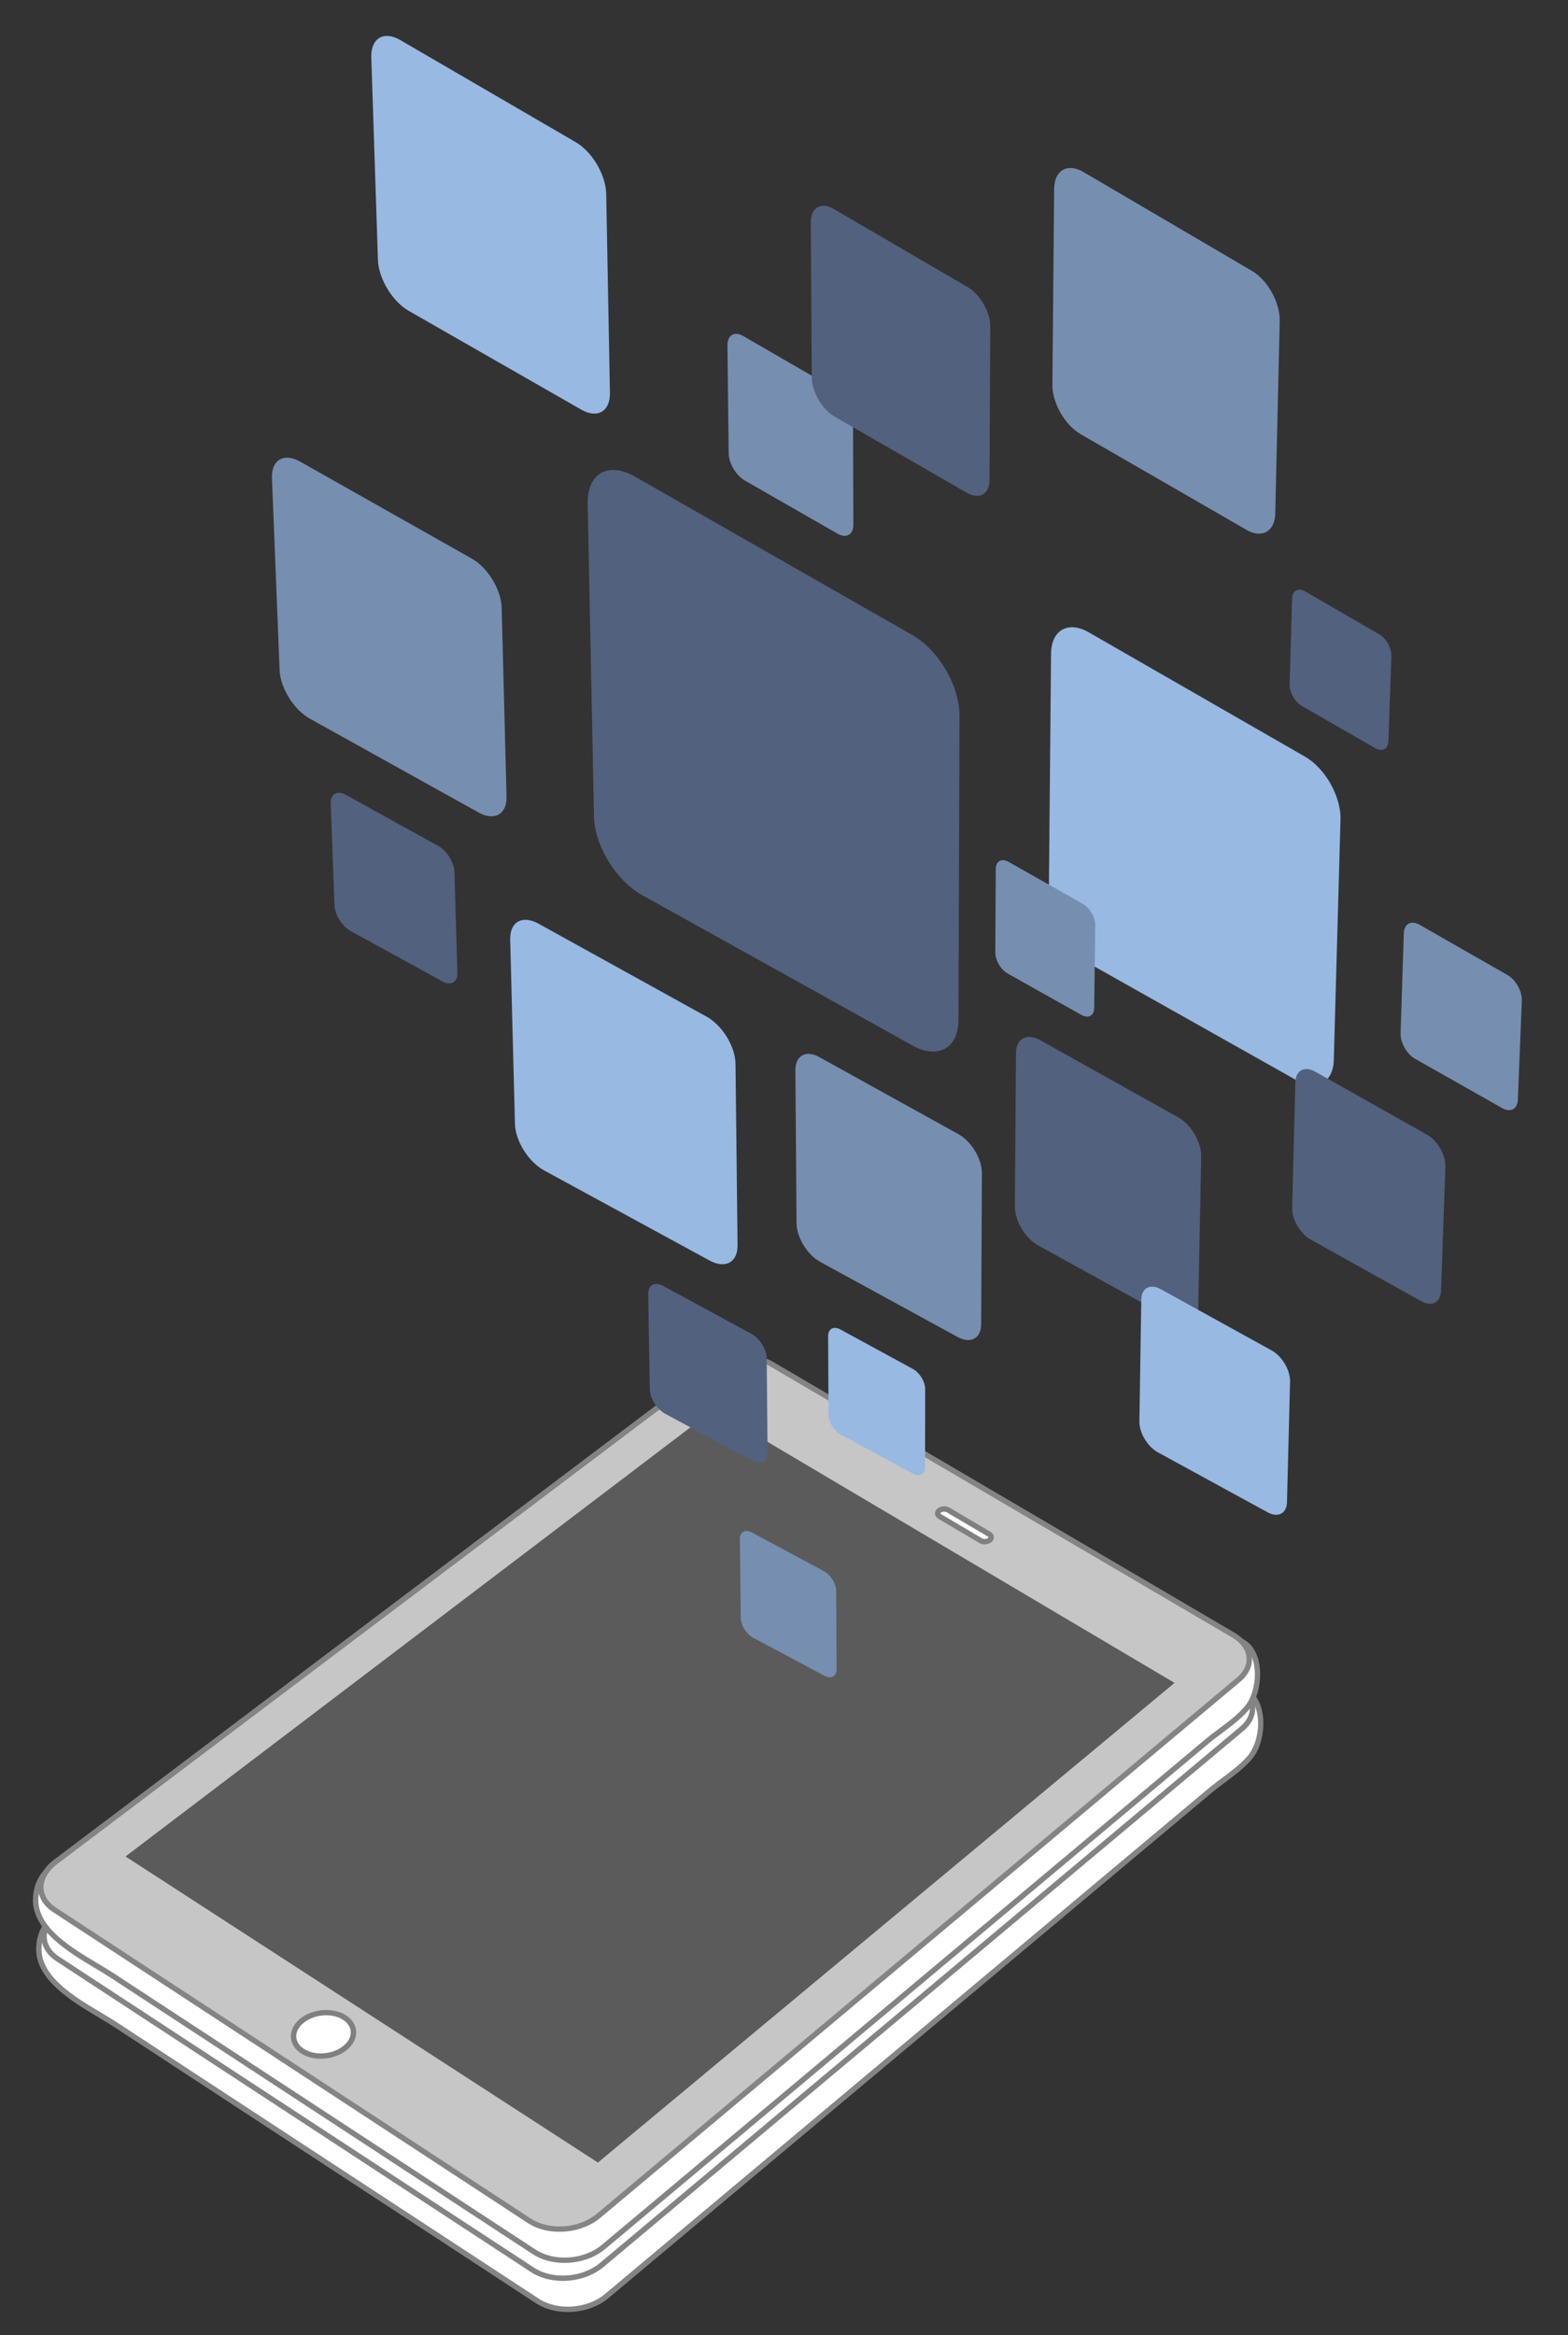 <?xml version="1.0" encoding="utf-8"?>
<!-- Generator: Adobe Illustrator 16.0.0, SVG Export Plug-In . SVG Version: 6.00 Build 0)  -->
<!DOCTYPE svg PUBLIC "-//W3C//DTD SVG 1.1//EN" "http://www.w3.org/Graphics/SVG/1.1/DTD/svg11.dtd">
<svg version="1.1" xmlns="http://www.w3.org/2000/svg" xmlns:xlink="http://www.w3.org/1999/xlink" x="0px" y="0px"
	 width="134.334px" height="200px" viewBox="0 0 134.334 200" enable-background="new 0 0 134.334 200" xml:space="preserve">
<rect x="0" y="0" width="134.334" height="200" fill="#333333" stroke="none"/>
<g id="BG">
</g>
<g id="Objects">
	<path fill="#FFFFFF" d="M105.571,144.559c-0.665,0-1.267,0.338-1.717,0.889l-37.009-21.715c-1.525-0.895-3.897-0.759-5.305,0.303
		L7.399,164.887c-0.428-0.609-1.044-0.991-1.729-0.991c-1.293,0-2.342,1.365-2.342,3.05c0,3.049,4.301,4.986,6.515,6.436
		c3.768,2.469,7.536,4.935,11.304,7.401c4.35,2.848,8.699,5.697,13.049,8.545c3.241,2.122,6.48,4.242,9.721,6.366
		c0.71,0.464,1.42,0.93,2.13,1.394c1.679,1.1,4.338,0.907,5.93-0.426c1.195-1,2.39-2.001,3.585-3.003
		c3.027-2.534,6.054-5.07,9.082-7.604c4.028-3.373,8.054-6.746,12.082-10.118c4.195-3.514,8.39-7.026,12.584-10.539
		c3.53-2.958,7.061-5.914,10.591-8.871c1.256-1.052,2.513-2.102,3.767-3.156c1.094-0.915,2.607-1.843,3.48-2.929
		C108.475,148.787,108.506,144.559,105.571,144.559z"/>
	<path fill="#848484" d="M48.635,198.029c-0.981,0-1.946-0.246-2.714-0.749L9.716,173.573c-0.374-0.243-0.812-0.505-1.276-0.781
		c-2.255-1.345-5.343-3.186-5.343-5.847c0-1.81,1.154-3.281,2.573-3.281c0.662,0,1.297,0.324,1.772,0.901l53.958-40.716
		c1.472-1.109,3.966-1.25,5.562-0.315l36.842,21.616c0.494-0.533,1.116-0.822,1.767-0.822c1.048,0,1.839,0.494,2.291,1.435
		c0.664,1.384,0.416,3.638-0.533,4.822c-0.61,0.761-1.506,1.431-2.371,2.079c-0.408,0.305-0.795,0.593-1.141,0.883L52.126,196.84
		C51.189,197.623,49.898,198.029,48.635,198.029z M5.671,164.127c-1.164,0-2.111,1.265-2.111,2.818c0,2.398,2.837,4.09,5.117,5.448
		c0.469,0.28,0.912,0.545,1.293,0.794l36.205,23.706c1.598,1.047,4.135,0.862,5.655-0.41l51.691-43.289
		c0.357-0.3,0.745-0.592,1.159-0.9c0.843-0.631,1.717-1.282,2.289-1.998c0.756-0.944,1.137-2.956,0.476-4.333
		c-0.372-0.779-1.003-1.174-1.873-1.174c-0.569,0-1.115,0.286-1.538,0.804c-0.072,0.089-0.197,0.111-0.298,0.053l-37.006-21.712
		c-1.448-0.85-3.714-0.722-5.048,0.285L7.539,165.071c-0.05,0.038-0.113,0.054-0.175,0.044c-0.062-0.01-0.117-0.044-0.153-0.095
		C6.812,164.453,6.25,164.127,5.671,164.127z"/>
	<path fill="#FFFFFF" d="M45.624,194.42L4.919,167.769c-1.568-1.026-1.515-2.853,0.109-4.079l56.089-42.321
		c1.408-1.062,3.779-1.195,5.305-0.302l39.516,23.187c1.625,0.953,1.837,2.658,0.463,3.807l-54.848,45.937
		C49.961,195.329,47.302,195.521,45.624,194.42z"/>
	<path fill="#848484" d="M48.211,195.362c-0.981,0-1.946-0.244-2.715-0.748L4.792,167.961c-0.776-0.508-1.219-1.227-1.245-2.027
		c-0.03-0.876,0.46-1.763,1.342-2.429l56.089-42.321c1.471-1.11,3.966-1.251,5.561-0.314l39.515,23.185
		c0.873,0.511,1.411,1.271,1.479,2.083c0.064,0.77-0.283,1.516-0.982,2.101l-54.848,45.935
		C50.766,194.956,49.474,195.362,48.211,195.362z M45.75,194.228c1.599,1.047,4.135,0.862,5.655-0.409l54.848-45.935
		c0.58-0.485,0.869-1.092,0.819-1.707c-0.057-0.673-0.501-1.284-1.251-1.724l-39.518-23.187c-1.447-0.85-3.712-0.722-5.048,0.286
		L5.167,163.876c-0.761,0.572-1.183,1.317-1.159,2.045c0.021,0.642,0.39,1.23,1.038,1.655L45.75,194.228L45.75,194.228z"/>
	<g id="XMLID_13_">
		<polygon fill="#CAA2EE" points="51.501,189.433 11.03,163.217 61.404,124.961 100.901,148.348 		"/>
		<path fill="#272425" d="M51.501,189.663c-0.043,0-0.087-0.011-0.125-0.037L10.905,163.41c-0.063-0.041-0.103-0.111-0.105-0.186
			c-0.002-0.074,0.032-0.148,0.092-0.192l50.373-38.256c0.075-0.057,0.176-0.062,0.258-0.014l39.498,23.387
			c0.066,0.038,0.106,0.104,0.114,0.18c0.005,0.075-0.026,0.148-0.083,0.197L51.649,189.61
			C51.607,189.646,51.554,189.663,51.501,189.663z M11.433,163.202l40.052,25.944l49.018-40.767l-39.083-23.141L11.433,163.202z"/>
	</g>
	<g id="XMLID_12_">
		<path fill="#FFFFFF" d="M29.821,179.635c-0.999,0.796-2.628,0.907-3.636,0.249c-1.006-0.658-1.009-1.832-0.009-2.622
			c0.997-0.788,2.617-0.897,3.622-0.246C30.804,177.668,30.816,178.842,29.821,179.635z"/>
		<path fill="#272425" d="M27.76,180.541c-0.62,0-1.225-0.152-1.701-0.464c-0.53-0.346-0.835-0.839-0.861-1.388
			c-0.026-0.583,0.278-1.17,0.834-1.608c1.066-0.845,2.812-0.959,3.891-0.259c0.532,0.344,0.839,0.837,0.866,1.386
			c0.028,0.582-0.273,1.167-0.825,1.607l0,0C29.365,180.293,28.551,180.541,27.76,180.541z M28.225,176.819
			c-0.682,0-1.386,0.213-1.906,0.623c-0.444,0.351-0.678,0.787-0.658,1.227c0.018,0.396,0.249,0.76,0.651,1.021
			c0.929,0.606,2.439,0.501,3.365-0.235c0.441-0.354,0.672-0.787,0.651-1.224c-0.019-0.397-0.252-0.761-0.656-1.022
			C29.268,176.947,28.753,176.819,28.225,176.819z M29.821,179.635L29.821,179.635L29.821,179.635z"/>
	</g>
	<g id="XMLID_11_">
		<path fill="#FFFFFF" d="M84.305,136.17l-3.516-2.075c-0.218-0.128-0.238-0.357-0.042-0.512l0.006-0.005
			c0.195-0.154,0.53-0.174,0.749-0.046l3.514,2.073c0.221,0.129,0.241,0.36,0.047,0.516l-0.007,0.005
			C84.861,136.28,84.524,136.302,84.305,136.17z"/>
		<path fill="#272425" d="M84.638,136.485c-0.16,0-0.319-0.038-0.451-0.116l-3.516-2.075c-0.173-0.101-0.278-0.26-0.29-0.434
			c-0.012-0.172,0.068-0.338,0.22-0.459c0.273-0.217,0.717-0.245,1.017-0.067l3.514,2.071c0.174,0.102,0.28,0.262,0.292,0.438
			c0.011,0.169-0.069,0.338-0.219,0.459C85.051,136.422,84.844,136.485,84.638,136.485z M81.164,133.68
			c-0.101,0-0.202,0.027-0.269,0.078c-0.04,0.033-0.053,0.059-0.052,0.072s0.021,0.041,0.065,0.067l3.515,2.075l0,0
			c0.136,0.08,0.369,0.066,0.487-0.027c0.043-0.035,0.055-0.059,0.054-0.07c-0.002-0.016-0.022-0.046-0.067-0.071l-3.514-2.071
			C81.323,133.697,81.243,133.68,81.164,133.68z"/>
	</g>
	<path fill="#FFFFFF" d="M105.293,140.352c-0.663,0-1.268,0.338-1.717,0.889l-37.007-21.713c-1.526-0.895-3.898-0.762-5.305,0.301
		L7.122,160.681c-0.429-0.609-1.044-0.992-1.729-0.992c-1.292,0-2.341,1.366-2.341,3.052c0,3.05,4.301,4.984,6.514,6.435
		c3.768,2.468,7.535,4.935,11.304,7.403c4.35,2.848,8.699,5.695,13.049,8.544c3.24,2.12,6.48,4.243,9.721,6.364
		c0.71,0.464,1.42,0.93,2.131,1.395c1.678,1.099,4.338,0.908,5.929-0.425c1.195-1.002,2.391-2.003,3.586-3.004
		c3.027-2.535,6.053-5.07,9.081-7.605c4.027-3.371,8.054-6.745,12.082-10.117c4.194-3.514,8.39-7.026,12.583-10.54
		c3.532-2.957,7.061-5.912,10.591-8.87c1.256-1.051,2.513-2.104,3.768-3.154c1.093-0.916,2.609-1.844,3.479-2.931
		C108.196,144.58,108.228,140.352,105.293,140.352z"/>
	<path fill="#848484" d="M48.358,193.822c-0.982,0-1.946-0.243-2.715-0.747L9.439,169.369c-0.374-0.245-0.812-0.507-1.276-0.784
		c-2.255-1.345-5.343-3.186-5.343-5.845c0-1.811,1.154-3.283,2.573-3.283c0.663,0,1.297,0.326,1.772,0.901l53.959-40.715
		c1.472-1.11,3.965-1.251,5.561-0.315l36.843,21.616c0.493-0.532,1.114-0.824,1.765-0.824c1.05,0,1.842,0.497,2.292,1.436
		c0.664,1.385,0.416,3.639-0.534,4.823c-0.609,0.76-1.505,1.431-2.373,2.079c-0.406,0.306-0.792,0.593-1.138,0.884l-51.691,43.29
		C50.912,193.417,49.621,193.822,48.358,193.822z M5.393,159.92c-1.164,0-2.11,1.265-2.11,2.82c0,2.397,2.837,4.09,5.117,5.449
		c0.469,0.277,0.911,0.543,1.293,0.791l36.204,23.708c1.599,1.046,4.136,0.862,5.656-0.41l51.691-43.292
		c0.354-0.298,0.745-0.589,1.158-0.899c0.844-0.63,1.715-1.282,2.288-1.997c0.757-0.944,1.14-2.957,0.479-4.334
		c-0.373-0.778-1.005-1.174-1.875-1.174c-0.566,0-1.114,0.285-1.537,0.805c-0.072,0.089-0.198,0.11-0.297,0.054l-37.008-21.714
		c-1.448-0.851-3.713-0.721-5.049,0.285L7.261,160.866c-0.05,0.037-0.113,0.053-0.175,0.044c-0.062-0.011-0.117-0.044-0.153-0.097
		C6.534,160.245,5.973,159.92,5.393,159.92z"/>
	<path fill="#C6C6C6" d="M45.347,190.216L4.641,163.563c-1.568-1.027-1.515-2.854,0.11-4.079l56.088-42.321
		c1.408-1.063,3.779-1.197,5.304-0.302l39.517,23.186c1.625,0.954,1.837,2.657,0.465,3.808l-54.85,45.935
		C49.684,191.122,47.024,191.313,45.347,190.216z"/>
	<path fill="#848484" d="M47.934,191.156c-0.981,0-1.946-0.244-2.714-0.748l0,0L4.515,163.755c-0.777-0.507-1.22-1.228-1.247-2.025
		c-0.029-0.879,0.46-1.765,1.344-2.431l56.088-42.32c1.472-1.11,3.966-1.252,5.562-0.316l39.515,23.186
		c0.871,0.512,1.409,1.27,1.478,2.084c0.063,0.77-0.286,1.515-0.983,2.099l-54.848,45.937
		C50.488,190.752,49.196,191.156,47.934,191.156z M63.767,116.498c-1.017,0-2.045,0.29-2.788,0.849L4.889,159.669
		c-0.76,0.574-1.182,1.32-1.159,2.046c0.022,0.643,0.391,1.229,1.038,1.654l40.705,26.652c1.599,1.048,4.135,0.864,5.655-0.409
		l54.847-45.937c0.581-0.484,0.87-1.091,0.82-1.707c-0.057-0.671-0.5-1.282-1.251-1.723l-39.517-23.186
		C65.384,116.684,64.58,116.498,63.767,116.498z"/>
	<g id="XMLID_6_">
		<polygon fill="#5B5B5B" points="51.224,185.227 10.753,159.01 61.126,120.756 100.625,144.142 		"/>
	</g>
	<path fill="#FFFFFF" d="M29.543,175.429c-0.999,0.796-2.627,0.908-3.636,0.249c-1.006-0.656-1.008-1.831-0.008-2.622
		c0.997-0.79,2.617-0.898,3.621-0.247C30.526,173.462,30.539,174.635,29.543,175.429z"/>
	<path fill="#808080" d="M27.482,176.334c-0.62,0-1.225-0.15-1.701-0.462c-0.53-0.347-0.835-0.84-0.86-1.389
		c-0.026-0.582,0.277-1.17,0.834-1.61c1.066-0.842,2.812-0.958,3.891-0.259c0.531,0.345,0.839,0.838,0.866,1.387
		c0.028,0.581-0.272,1.169-0.825,1.609l0,0C29.088,176.086,28.273,176.334,27.482,176.334z M27.947,172.612
		c-0.682,0-1.386,0.214-1.905,0.626c-0.445,0.351-0.679,0.785-0.659,1.224c0.018,0.397,0.249,0.76,0.651,1.022
		c0.93,0.608,2.439,0.501,3.365-0.236c0.441-0.352,0.672-0.787,0.651-1.225c-0.02-0.396-0.252-0.757-0.655-1.02
		C28.99,172.739,28.476,172.612,27.947,172.612z M29.543,175.429h0.001H29.543z"/>
	<path fill="#FFFFFF" d="M84.025,131.965l-3.513-2.074c-0.22-0.131-0.239-0.36-0.045-0.514l0.007-0.006
		c0.195-0.154,0.53-0.173,0.748-0.043l3.513,2.069c0.221,0.129,0.242,0.361,0.049,0.516l-0.008,0.007
		C84.582,132.074,84.247,132.094,84.025,131.965z"/>
	<path fill="#808080" d="M84.361,132.28c-0.161,0-0.32-0.038-0.452-0.116l0,0l-3.516-2.075c-0.172-0.103-0.278-0.26-0.291-0.436
		c-0.01-0.17,0.07-0.338,0.222-0.456c0.273-0.219,0.716-0.245,1.016-0.068l3.514,2.071c0.174,0.102,0.28,0.261,0.292,0.436
		c0.012,0.171-0.067,0.338-0.218,0.458C84.773,132.218,84.568,132.28,84.361,132.28z M84.145,131.766
		c0.137,0.08,0.369,0.068,0.488-0.026c0.042-0.033,0.053-0.058,0.052-0.071c-0.001-0.016-0.022-0.044-0.067-0.071l-3.513-2.07
		c-0.135-0.08-0.368-0.068-0.487,0.026c-0.04,0.032-0.055,0.057-0.053,0.07c0.001,0.015,0.021,0.041,0.064,0.066L84.145,131.766z"/>
	<g id="XMLID_141_">
		<path fill="#768EB0" d="M70.636,143.535l-6.111-3.259c-0.281-0.149-0.539-0.407-0.729-0.703c-0.201-0.313-0.328-0.673-0.332-0.998
			l-0.078-6.72c-0.005-0.32,0.11-0.546,0.299-0.652c0.189-0.106,0.452-0.096,0.743,0.062l6.155,3.305
			c0.277,0.149,0.53,0.402,0.718,0.694c0.206,0.319,0.335,0.688,0.338,1.017l0.034,6.676c0.001,0.308-0.109,0.525-0.29,0.634
			C71.194,143.7,70.93,143.691,70.636,143.535z"/>
	</g>
	<g id="XMLID_140_">
		<path fill="#52617D" d="M64.493,125.131l-7.509-4.042c-0.346-0.187-0.663-0.501-0.898-0.866c-0.249-0.383-0.407-0.819-0.414-1.213
			l-0.141-8.17c-0.006-0.389,0.132-0.661,0.363-0.788c0.232-0.127,0.553-0.108,0.913,0.086l7.573,4.109
			c0.341,0.186,0.652,0.496,0.886,0.856c0.253,0.39,0.413,0.837,0.417,1.239l0.076,8.101c0.004,0.372-0.13,0.636-0.351,0.763
			C65.179,125.338,64.854,125.324,64.493,125.131z"/>
	</g>
	<g id="XMLID_139_">
		<path fill="#52617D" d="M37.896,84.057l-7.839-4.305c-0.362-0.198-0.696-0.534-0.947-0.922c-0.265-0.409-0.437-0.874-0.454-1.293
			l-0.323-8.709c-0.015-0.413,0.123-0.704,0.359-0.84c0.236-0.135,0.569-0.116,0.943,0.092l7.909,4.38
			c0.356,0.198,0.685,0.53,0.933,0.912c0.27,0.417,0.445,0.894,0.457,1.322l0.252,8.632c0.012,0.397-0.121,0.678-0.346,0.813
			C38.606,84.279,38.272,84.263,37.896,84.057z"/>
	</g>
	<g id="XMLID_138_">
		<path fill="#768EB0" d="M128.708,94.919l-7.479-4.234c-0.346-0.195-0.655-0.526-0.876-0.908c-0.234-0.402-0.375-0.859-0.361-1.272
			l0.275-8.564c0.013-0.407,0.17-0.693,0.412-0.826c0.244-0.134,0.572-0.114,0.931,0.089l7.541,4.309
			c0.342,0.193,0.644,0.521,0.865,0.896c0.238,0.411,0.379,0.879,0.362,1.3l-0.34,8.491c-0.016,0.389-0.165,0.666-0.399,0.799
			C129.397,95.138,129.065,95.122,128.708,94.919z"/>
	</g>
	<g id="XMLID_137_">
		<path fill="#768EB0" d="M71.761,45.715l-7.953-4.559c-0.367-0.21-0.702-0.567-0.951-0.979c-0.261-0.433-0.427-0.926-0.432-1.37
			l-0.104-9.228c-0.005-0.439,0.145-0.748,0.39-0.892c0.247-0.143,0.589-0.122,0.969,0.098l8.025,4.642
			c0.362,0.208,0.691,0.561,0.936,0.966c0.268,0.441,0.435,0.947,0.438,1.4l0.03,9.146c0.002,0.419-0.143,0.717-0.377,0.86
			C72.488,45.95,72.144,45.933,71.761,45.715z"/>
	</g>
	<g id="XMLID_136_">
		<path fill="#768EB0" d="M41.01,69.597L26.555,61.56c-0.669-0.372-1.288-1.002-1.754-1.729c-0.492-0.767-0.814-1.639-0.846-2.427
			l-0.657-16.442c-0.032-0.786,0.223-1.34,0.66-1.598c0.438-0.257,1.058-0.219,1.757,0.175l14.697,8.301
			c0.66,0.373,1.267,1,1.725,1.722c0.5,0.787,0.821,1.686,0.842,2.492l0.417,16.178c0.019,0.739-0.227,1.261-0.643,1.514
			C42.319,70.01,41.704,69.981,41.01,69.597z"/>
	</g>
	<g id="XMLID_135_">
		<path fill="#768EB0" d="M106.778,45.378L92.58,37.187c-0.657-0.38-1.25-1.023-1.686-1.763c-0.458-0.782-0.741-1.672-0.733-2.473
			l0.15-16.768c0.006-0.802,0.291-1.365,0.747-1.627c0.454-0.263,1.079-0.225,1.764,0.178l14.432,8.466
			c0.646,0.38,1.229,1.019,1.656,1.756c0.464,0.802,0.746,1.718,0.726,2.542l-0.382,16.493c-0.018,0.752-0.293,1.286-0.725,1.543
			C108.078,45.801,107.457,45.771,106.778,45.378z"/>
	</g>
	<g id="XMLID_134_">
		<path fill="#98B9E2" d="M49.799,35.086l-14.779-8.459c-0.684-0.391-1.315-1.055-1.789-1.82c-0.5-0.807-0.825-1.727-0.853-2.555
			L31.81,4.933c-0.028-0.828,0.237-1.411,0.688-1.683c0.451-0.271,1.087-0.232,1.801,0.185l15.031,8.746
			c0.675,0.392,1.294,1.053,1.759,1.813c0.507,0.828,0.832,1.775,0.847,2.625l0.317,17.032c0.014,0.778-0.242,1.328-0.67,1.594
			C51.139,35.522,50.507,35.491,49.799,35.086z"/>
	</g>
	<g id="XMLID_133_">
		<path fill="#98B9E2" d="M60.809,107.977l-14.182-7.722c-0.656-0.359-1.259-0.963-1.709-1.661
			c-0.477-0.736-0.782-1.576-0.801-2.329l-0.407-15.794c-0.019-0.755,0.242-1.286,0.677-1.534c0.437-0.247,1.05-0.21,1.734,0.168
			l14.415,7.972c0.646,0.359,1.238,0.96,1.681,1.654c0.481,0.756,0.788,1.619,0.796,2.394l0.175,15.541
			c0.007,0.709-0.244,1.212-0.659,1.453C62.098,108.373,61.489,108.344,60.809,107.977z"/>
	</g>
	<g id="XMLID_132_">
		<path fill="#768EB0" d="M82.048,114.52l-11.769-6.432c-0.543-0.297-1.039-0.801-1.405-1.381c-0.385-0.612-0.629-1.31-0.634-1.938
			l-0.096-13.104c-0.005-0.625,0.221-1.064,0.589-1.269c0.368-0.205,0.879-0.175,1.445,0.138l11.928,6.607
			c0.536,0.297,1.022,0.796,1.384,1.372c0.392,0.628,0.636,1.343,0.633,1.987l-0.064,12.927c-0.003,0.591-0.22,1.012-0.571,1.212
			C83.122,114.852,82.611,114.827,82.048,114.52z"/>
	</g>
	<g id="XMLID_131_">
		<path fill="#52617D" d="M78.179,89.552L54.988,76.653c-1.077-0.598-2.064-1.615-2.8-2.787c-0.777-1.237-1.274-2.647-1.3-3.919
			l-0.54-26.802c-0.026-1.292,0.411-2.201,1.14-2.624c0.729-0.424,1.749-0.362,2.886,0.287l23.818,13.602
			c1.064,0.608,2.031,1.631,2.748,2.809c0.78,1.281,1.265,2.744,1.261,4.056l-0.087,26.097c-0.004,1.183-0.428,2.019-1.116,2.423
			C80.283,90.214,79.284,90.167,78.179,89.552z"/>
	</g>
	<g id="XMLID_130_">
		<path fill="#98B9E2" d="M111.098,92.539L92.952,82.326c-0.841-0.473-1.601-1.276-2.159-2.202c-0.588-0.976-0.95-2.089-0.94-3.092
			l0.193-21.046c0.01-1.01,0.376-1.721,0.959-2.052c0.585-0.331,1.389-0.282,2.271,0.225l18.529,10.65
			c0.831,0.478,1.574,1.281,2.121,2.206c0.591,1.006,0.946,2.156,0.917,3.187l-0.574,20.608c-0.026,0.937-0.381,1.601-0.934,1.921
			C112.76,93.064,111.966,93.026,111.098,92.539z"/>
	</g>
	<g id="XMLID_129_">
		<path fill="#52617D" d="M100.629,113.116l-11.689-6.443c-0.54-0.3-1.028-0.803-1.386-1.387c-0.378-0.612-0.611-1.311-0.607-1.942
			l0.094-13.132c0.002-0.626,0.236-1.067,0.607-1.272c0.372-0.205,0.884-0.174,1.446,0.14l11.843,6.621
			c0.532,0.296,1.012,0.798,1.365,1.375c0.385,0.629,0.618,1.347,0.605,1.992l-0.252,12.956c-0.01,0.593-0.233,1.014-0.588,1.216
			C101.699,113.449,101.188,113.426,100.629,113.116z"/>
	</g>
	<g id="XMLID_128_">
		<path fill="#98B9E2" d="M108.612,129.539l-9.409-5.141c-0.435-0.237-0.827-0.64-1.112-1.103c-0.301-0.49-0.484-1.044-0.476-1.545
			l0.161-10.433c0.008-0.497,0.198-0.846,0.5-1.01c0.301-0.163,0.712-0.138,1.163,0.11l9.51,5.252
			c0.429,0.238,0.813,0.636,1.095,1.094c0.306,0.499,0.492,1.07,0.478,1.581l-0.264,10.321c-0.012,0.473-0.194,0.807-0.481,0.97
			C109.476,129.805,109.063,129.785,108.612,129.539z"/>
	</g>
	<g id="XMLID_127_">
		<path fill="#52617D" d="M121.774,111.457l-9.488-5.288c-0.439-0.243-0.831-0.658-1.116-1.134
			c-0.302-0.504-0.479-1.076-0.469-1.591l0.274-10.733c0.012-0.512,0.207-0.872,0.515-1.039c0.306-0.167,0.725-0.143,1.179,0.113
			l9.592,5.406c0.432,0.242,0.818,0.651,1.1,1.124c0.306,0.513,0.487,1.1,0.469,1.628l-0.375,10.616
			c-0.019,0.486-0.207,0.831-0.5,0.998C122.647,111.729,122.229,111.711,121.774,111.457z"/>
	</g>
	<g id="XMLID_126_">
		<path fill="#98B9E2" d="M78.202,126.212l-6.158-3.33c-0.284-0.154-0.542-0.414-0.732-0.714c-0.201-0.315-0.327-0.676-0.33-0.998
			l-0.035-6.718c-0.001-0.32,0.116-0.543,0.307-0.647c0.192-0.105,0.457-0.09,0.751,0.07l6.201,3.375
			c0.279,0.153,0.534,0.409,0.722,0.704c0.205,0.321,0.334,0.688,0.333,1.021l-0.008,6.67c0,0.306-0.113,0.522-0.296,0.629
			C78.765,126.383,78.498,126.37,78.202,126.212z"/>
	</g>
	<g id="XMLID_125_">
		<path fill="#52617D" d="M117.83,64.088l-6.3-3.623c-0.291-0.167-0.551-0.451-0.739-0.777c-0.199-0.344-0.314-0.734-0.306-1.087
			l0.211-7.315c0.011-0.347,0.141-0.591,0.346-0.706c0.203-0.113,0.479-0.097,0.779,0.078l6.347,3.677
			c0.285,0.165,0.539,0.444,0.726,0.765c0.202,0.351,0.322,0.751,0.31,1.11l-0.255,7.262c-0.014,0.334-0.14,0.57-0.334,0.685
			C118.411,64.275,118.133,64.262,117.83,64.088z"/>
	</g>
	<g id="XMLID_124_">
		<path fill="#52617D" d="M82.838,42.211l-11.331-6.524c-0.523-0.301-1.001-0.813-1.353-1.401c-0.372-0.622-0.605-1.329-0.608-1.965
			L69.463,19.04c-0.005-0.633,0.213-1.079,0.567-1.285c0.356-0.208,0.847-0.177,1.392,0.14l11.479,6.695
			c0.516,0.301,0.983,0.808,1.331,1.391c0.378,0.635,0.612,1.361,0.609,2.013l-0.066,13.111c-0.002,0.601-0.213,1.025-0.55,1.23
			C83.873,42.548,83.381,42.523,82.838,42.211z"/>
	</g>
	<g id="XMLID_123_">
		<path fill="#768EB0" d="M92.652,86.932l-6.308-3.538c-0.291-0.163-0.555-0.438-0.747-0.757c-0.204-0.336-0.33-0.717-0.328-1.062
			l0.041-7.14c0.001-0.34,0.125-0.578,0.325-0.689c0.198-0.111,0.472-0.095,0.773,0.076l6.353,3.589
			c0.287,0.162,0.545,0.434,0.736,0.747c0.209,0.343,0.338,0.733,0.333,1.084l-0.087,7.088c-0.002,0.327-0.122,0.558-0.313,0.668
			C93.231,87.115,92.955,87.103,92.652,86.932z"/>
	</g>
</g>
</svg>
